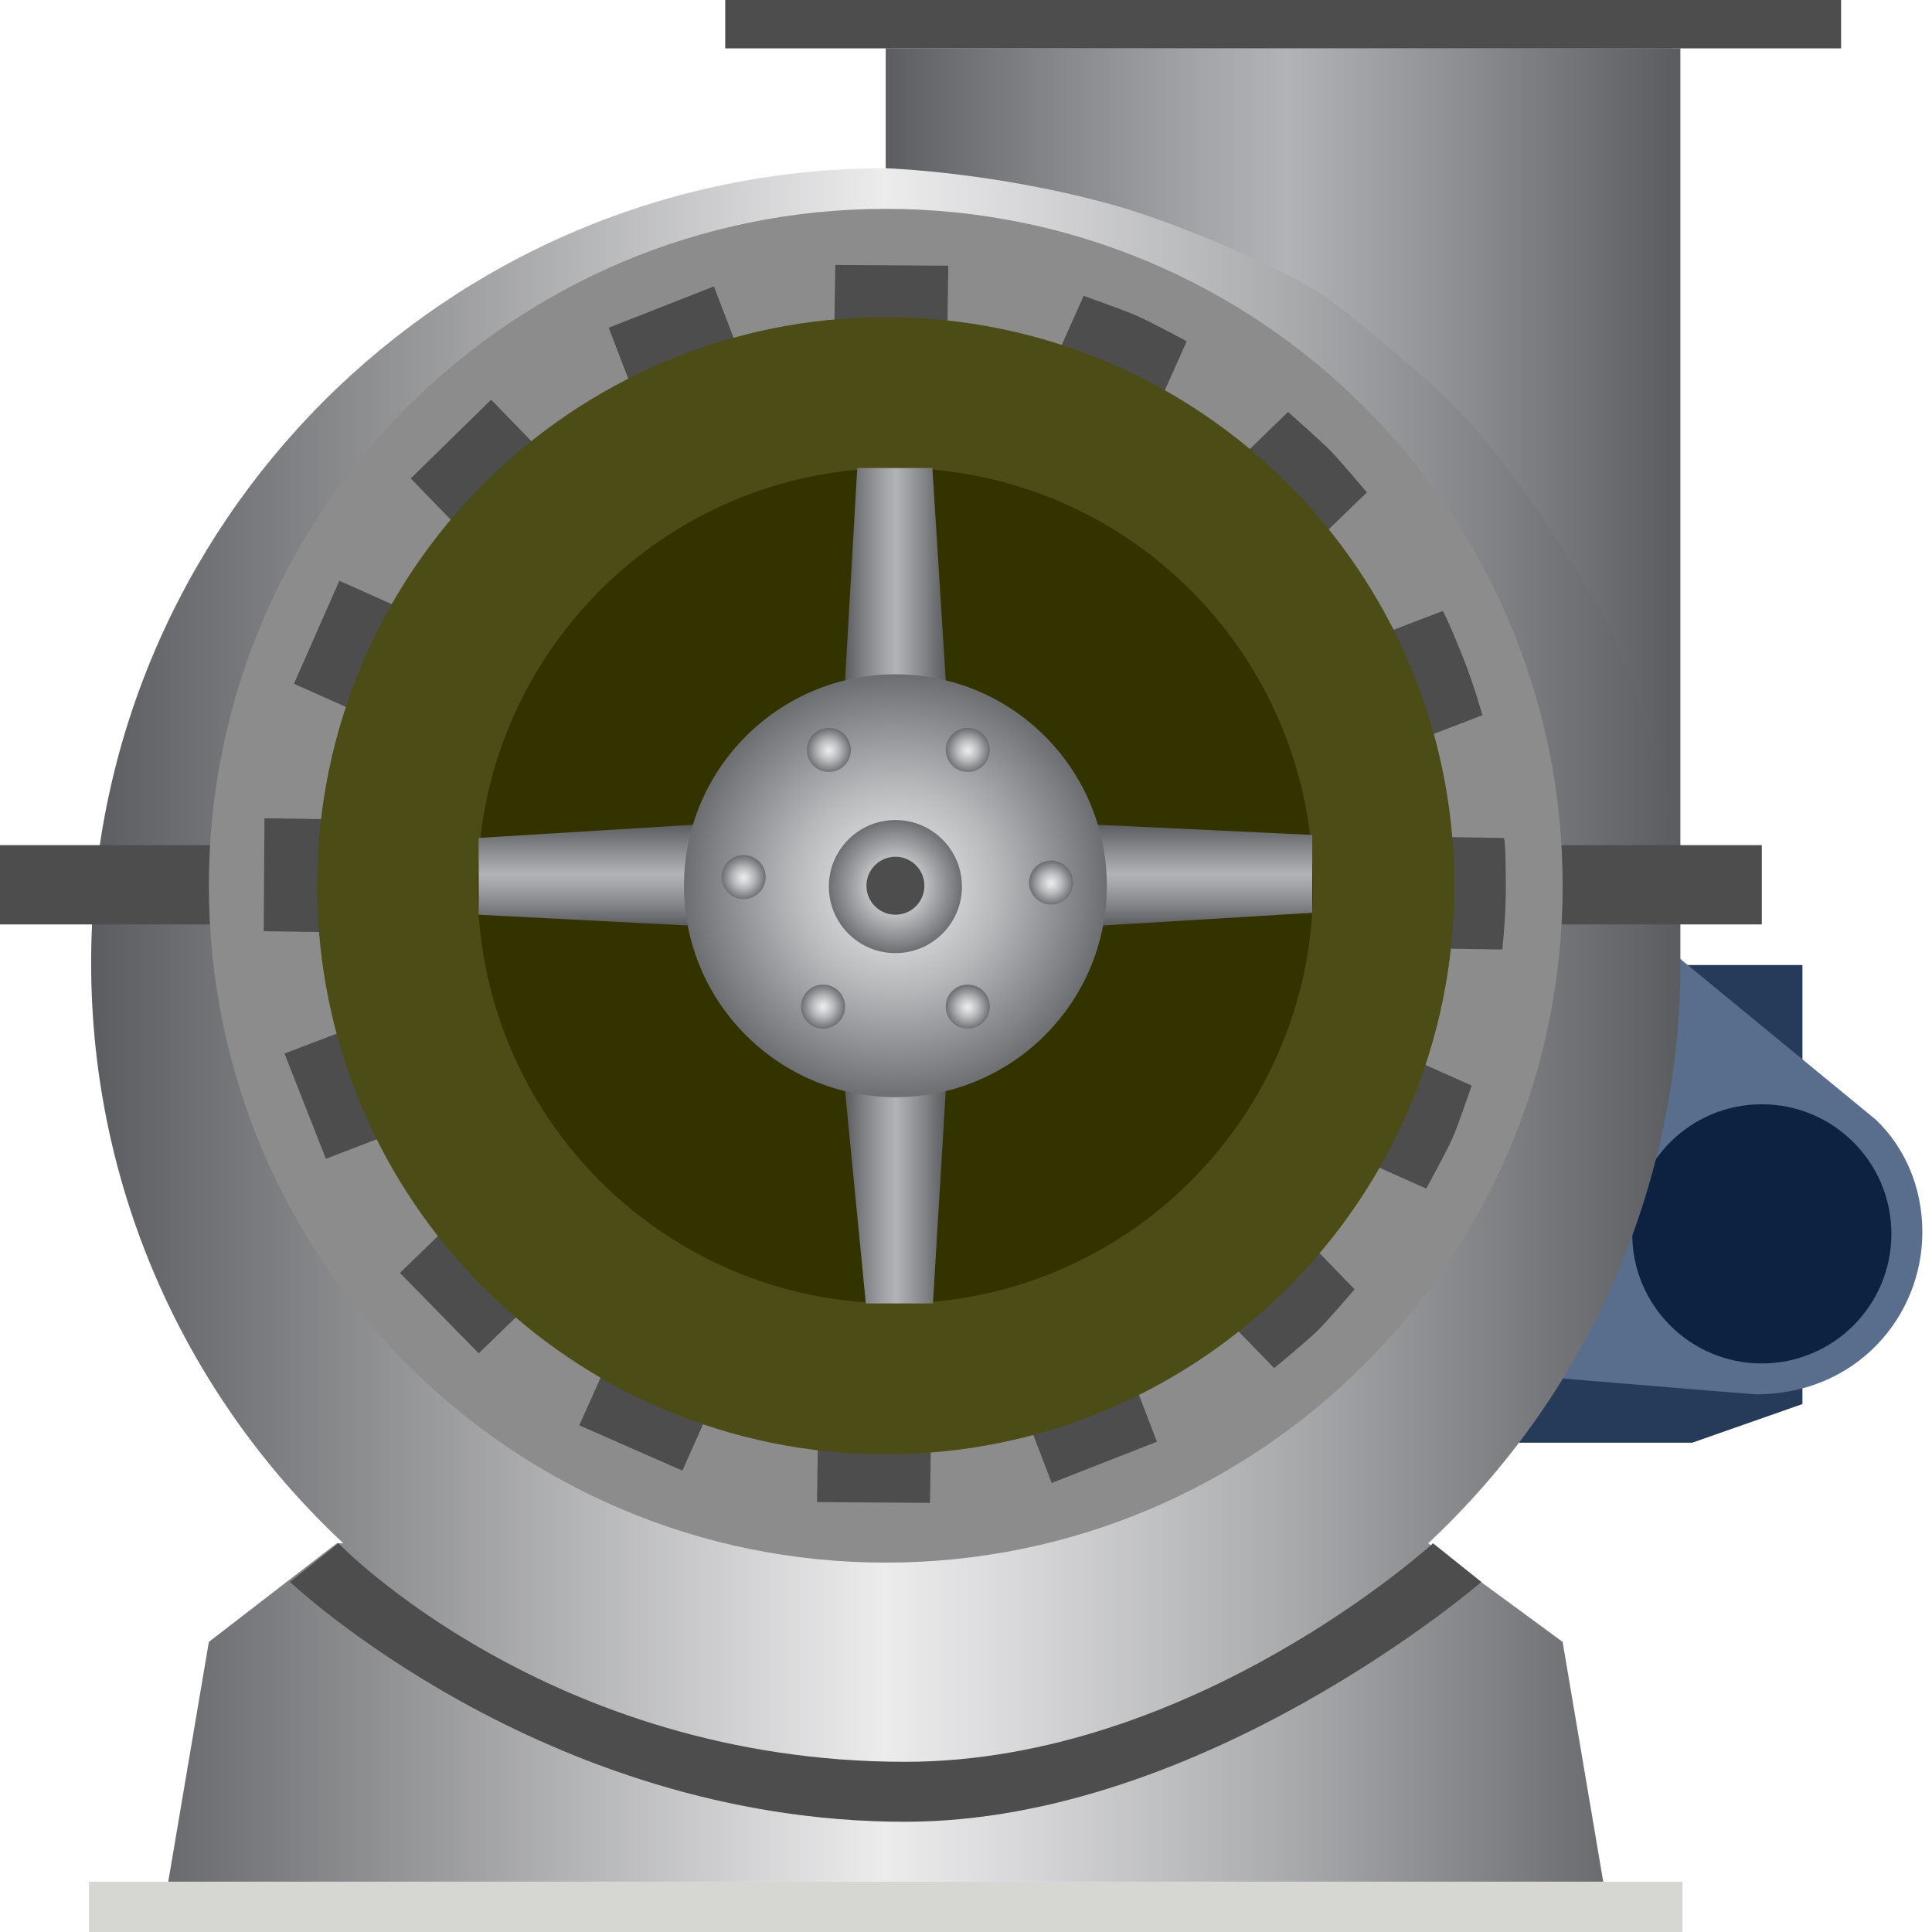 <!DOCTYPE svg PUBLIC "-//W3C//DTD SVG 1.1//EN" "http://www.w3.org/Graphics/SVG/1.1/DTD/svg11.dtd"><svg version="1.1" xmlns="http://www.w3.org/2000/svg" xmlns:xlink="http://www.w3.org/1999/xlink" width="112px" height="112px" viewBox="0 0 112.5 112.5" enable-background="new 0 0 112.5 112.5" xml:space="preserve">
<g id="Group_Layer_1">
	<polygon fill="#263A59" points="98.536,84.009 51.577,84.009 51.577,56.194 104.955,56.194 104.955,81.757  " />
</g>
<g id="Group_Layer_9">
	<g>
		<defs>
			<rect id="SVGID_1_" width="112.5" height="112.5" />
		</defs>
		<clipPath id="SVGID_2_">
			<use xlink:href="#SVGID_1_" overflow="visible" />
		</clipPath>
		<path clip-path="url(#SVGID_2_)" fill="#596D8C" d="M109.234,65.203L70.607,33.446c0,0-6.023-4.432-8.788-5.563l-0.107-0.068    l-0.009,0.022c-2.906-1.172-6.081-1.823-9.408-1.823c-13.908,0-25.182,11.273-25.182,25.18c0,10.534,6.382,19.927,15.52,23.865    c0,0,6.432,1.968,9.506,1.968c0,0,49.715,4.166,50.113,4.166c5.833,0,9.686-4.519,9.686-9.448    C111.938,69.168,110.94,66.833,109.234,65.203" />
		<path clip-path="url(#SVGID_2_)" fill="#0D2140" d="M102.59,64.302c4.168,0,7.545,3.378,7.545,7.545s-3.377,7.546-7.545,7.546    c-4.167,0-7.545-3.379-7.545-7.546S98.423,64.302,102.59,64.302" />
	</g>
</g>
<g id="Group_Layer_10">
	<g>
		<defs>
			<path id="SVGID_3_" d="M51.576,2.815v6.982C26.023,9.798,5.307,30.514,5.307,56.067c0,13.34,5.653,25.354,14.685,33.798h-0.384     l-7.446,5.742l-2.365,13.965h83.559l-2.364-13.965l-7.823-5.742h-0.005c9.032-8.444,14.685-20.458,14.685-33.798V2.815H51.576z" />
		</defs>
		<clipPath id="SVGID_4_">
			<use xlink:href="#SVGID_3_" overflow="visible" />
		</clipPath>
		
			<linearGradient id="SVGID_5_" gradientUnits="userSpaceOnUse" x1="0.002" y1="112.502" x2="1.002" y2="112.502" gradientTransform="matrix(92.54 0 0 -92.54 5.077 10467.235)">
			<stop offset="0" style="stop-color:#5C5D60" />
			<stop offset="0.5" style="stop-color:#ECECED" />
			<stop offset="0.58" style="stop-color:#D9D9DB" />
			<stop offset="0.76" style="stop-color:#A8A9AB" />
			<stop offset="1" style="stop-color:#5C5D60" />
		</linearGradient>
		<rect x="5.307" y="2.815" clip-path="url(#SVGID_4_)" fill="url(#SVGID_5_)" width="92.541" height="106.757" />
	</g>
	<g>
		<defs>
			<path id="SVGID_6_" d="M51.576,2.815v6.982c0,0,6.424,0.203,13.467,2.199c3.287,0.932,9.421,3.5,11.894,5.129     c1.654,1.088,6.368,5.104,7.748,6.523c3.502,3.604,7.237,9.428,9.01,12.951c2.181,4.338,3.603,11.486,3.603,11.486l0.114-45.27     H51.576z" />
		</defs>
		<clipPath id="SVGID_7_">
			<use xlink:href="#SVGID_6_" overflow="visible" />
		</clipPath>
		
			<linearGradient id="SVGID_8_" gradientUnits="userSpaceOnUse" x1="-4.882813e-004" y1="112.5" x2="1" y2="112.5" gradientTransform="matrix(45.834 0 0 -45.834 51.605 5181.676)">
			<stop offset="0" style="stop-color:#5C5D60" />
			<stop offset="0.19" style="stop-color:#818285" />
			<stop offset="0.4" style="stop-color:#A4A5A8" />
			<stop offset="0.51" style="stop-color:#B1B3B6" />
			<stop offset="0.73" style="stop-color:#8C8E91" />
			<stop offset="1" style="stop-color:#5C5D60" />
		</linearGradient>
		<rect x="51.576" y="2.815" clip-path="url(#SVGID_7_)" fill="url(#SVGID_8_)" width="45.835" height="45.27" />
	</g>
</g>
<g id="Group_Layer_2">
	<g>
		<defs>
			<rect id="SVGID_9_" width="112.5" height="112.5" />
		</defs>
		<clipPath id="SVGID_10_">
			<use xlink:href="#SVGID_9_" overflow="visible" />
		</clipPath>
		<rect y="49.212" clip-path="url(#SVGID_10_)" fill="#4D4D4D" width="102.59" height="4.617" />
	</g>
</g>
<g id="Group_Layer_3">
	<rect x="42.229" y="-0.049" fill="#4D4D4D" width="64.978" height="2.865" />
</g>
<g id="Group_Layer_4">
	<rect x="5.18" y="109.572" fill="#D6D6D2" width="92.792" height="2.928" />
	<path fill="#4D4D4D" d="M83.445,89.865l2.816,2.252c0,0-16.137,13.964-33.56,13.964c-21.077,0-35.81-13.964-35.81-13.964   l2.815-2.252c0,0,12.249,12.725,32.995,12.725C69.525,102.59,83.445,89.865,83.445,89.865" />
</g>
<g id="Group_Layer_5">
	<path fill="#8C8C8C" d="M51.577,12.162c21.768,0,39.416,17.646,39.416,39.415c0,21.768-17.647,39.414-39.416,39.414   S12.162,73.345,12.162,51.577C12.162,29.808,29.809,12.162,51.577,12.162" />
</g>
<g id="Group_Layer_6">
	<path fill="#4D4D4D" d="M87.684,51.711c0-2.702-0.104-2.915-0.104-2.915l-19.102-0.305l17.844-6.845c0,0-0.5-1.795-1.143-3.397   C84.176,35.74,84,35.582,84,35.582l-19.042,7.275l14.634-14.185c0,0-1.547-1.843-2.125-2.434c-0.57-0.581-2.465-2.25-2.465-2.25   L61.353,37.224l7.751-17.354c0,0-2.121-1.136-2.879-1.47c-0.744-0.327-3.123-1.172-3.123-1.172l-8.178,18.319l0.295-20.075   l-6.58-0.044l-0.281,18.945L41.57,16.678l-6.125,2.405l7.128,18.59L28.6,23.275l-4.684,4.585l13.36,13.768l-17.516-7.81   l-2.643,5.997l18.275,8.15l-19.992-0.32l-0.043,6.581l19.116,0.281l-17.906,6.841l2.408,6.127l18.481-7.089L23.287,74.123   l4.59,4.681l13.628-13.212l-7.772,17.404l6.001,2.639l8.137-18.221l-0.297,20.052l6.58,0.046l0.279-18.911l6.808,17.752   l6.125-2.403l-7.177-18.717l14.007,14.431c0,0,1.939-1.602,2.494-2.145c0.617-0.604,2.189-2.444,2.189-2.444L65.662,61.46   l17.389,7.752c0,0,1.205-2.208,1.52-2.918c0.348-0.79,1.123-3.083,1.123-3.083l-18.437-8.217l20.224,0.295   C87.48,55.289,87.684,53.438,87.684,51.711" />
	<path fill="#4C4C16" d="M51.577,18.468c18.285,0,33.108,14.823,33.108,33.108c0,18.285-14.823,33.108-33.108,33.108   c-18.285,0-33.108-14.823-33.108-33.108C18.469,33.292,33.292,18.468,51.577,18.468" />
	<path fill="#333300" d="M76.463,51.576c0,13.434-10.89,24.324-24.323,24.324c-13.435,0-24.324-10.891-24.324-24.324   c0-13.434,10.889-24.324,24.324-24.324C65.573,27.252,76.463,38.142,76.463,51.576" />
</g>
<g id="Group_Layer_7">
	<g>
		<defs>
			<polygon id="SVGID_11_" points="54.325,75.9 50.417,75.9 49.208,63.532 49.208,39.618 49.917,27.252 54.292,27.252      55.071,39.615 55.071,63.536    " />
		</defs>
		<clipPath id="SVGID_12_">
			<use xlink:href="#SVGID_11_" overflow="visible" />
		</clipPath>
		
			<linearGradient id="SVGID_13_" gradientUnits="userSpaceOnUse" x1="-0.042" y1="112.457" x2="0.958" y2="112.457" gradientTransform="matrix(5.864 0 0 -5.864 49.456 711.001)">
			<stop offset="0" style="stop-color:#5C5D60" />
			<stop offset="0.19" style="stop-color:#818285" />
			<stop offset="0.4" style="stop-color:#A4A5A8" />
			<stop offset="0.51" style="stop-color:#B1B3B6" />
			<stop offset="0.73" style="stop-color:#8C8E91" />
			<stop offset="1" style="stop-color:#5C5D60" />
		</linearGradient>
		<rect x="49.208" y="27.252" clip-path="url(#SVGID_12_)" fill="url(#SVGID_13_)" width="5.863" height="48.648" />
	</g>
	<g>
		<defs>
			<polygon id="SVGID_14_" points="27.874,53.266 27.868,48.792 40.349,48.026 63.928,48.026 76.412,48.618 76.412,53.153      64.234,53.89 40.046,53.89    " />
		</defs>
		<clipPath id="SVGID_15_">
			<use xlink:href="#SVGID_14_" overflow="visible" />
		</clipPath>
		
			<linearGradient id="SVGID_16_" gradientUnits="userSpaceOnUse" x1="-0.058" y1="112.441" x2="0.942" y2="112.441" gradientTransform="matrix(0 -5.864 -5.864 0 711.529 53.549)">
			<stop offset="0" style="stop-color:#5C5D60" />
			<stop offset="0.19" style="stop-color:#818285" />
			<stop offset="0.4" style="stop-color:#A4A5A8" />
			<stop offset="0.51" style="stop-color:#B1B3B6" />
			<stop offset="0.73" style="stop-color:#8C8E91" />
			<stop offset="1" style="stop-color:#5C5D60" />
		</linearGradient>
		<rect x="27.868" y="48.026" clip-path="url(#SVGID_15_)" fill="url(#SVGID_16_)" width="48.544" height="5.864" />
	</g>
</g>
<g id="Group_Layer_8">
	<g>
		<defs>
			<path id="SVGID_17_" d="M52.14,39.264c-6.8,0-12.312,5.513-12.312,12.312c0,6.801,5.512,12.312,12.312,12.312     c6.799,0,12.312-5.511,12.312-12.312c0-5.862-4.097-10.768-9.584-12.009c-0.874-0.197-1.783-0.303-2.716-0.303     C52.148,39.264,52.144,39.264,52.14,39.264" />
		</defs>
		<clipPath id="SVGID_18_">
			<use xlink:href="#SVGID_17_" overflow="visible" />
		</clipPath>
		
			<radialGradient id="SVGID_19_" cx="0" cy="112.5" r="1" gradientTransform="matrix(12.312 0 0 -12.312 52.141 1436.734)" gradientUnits="userSpaceOnUse">
			<stop offset="0" style="stop-color:#ECECED" />
			<stop offset="0.16" style="stop-color:#DEDEDF" />
			<stop offset="0.48" style="stop-color:#B8B9BB" />
			<stop offset="0.9" style="stop-color:#7C7D80" />
			<stop offset="1" style="stop-color:#6D6E71" />
		</radialGradient>
		<rect x="39.828" y="39.264" clip-path="url(#SVGID_18_)" fill="url(#SVGID_19_)" width="24.624" height="24.624" />
	</g>
	<g>
		<defs>
			<path id="SVGID_20_" d="M48.264,51.625c0,2.14,1.735,3.875,3.875,3.875c2.14,0,3.875-1.735,3.875-3.875s-1.735-3.875-3.875-3.875     C49.999,47.75,48.264,49.485,48.264,51.625" />
		</defs>
		<clipPath id="SVGID_21_">
			<use xlink:href="#SVGID_20_" overflow="visible" />
		</clipPath>
		
			<radialGradient id="SVGID_22_" cx="0" cy="112.499" r="1" gradientTransform="matrix(3.875 0 0 -3.875 52.141 487.561)" gradientUnits="userSpaceOnUse">
			<stop offset="0" style="stop-color:#ECECED" />
			<stop offset="0.16" style="stop-color:#DEDEDF" />
			<stop offset="0.48" style="stop-color:#B8B9BB" />
			<stop offset="0.9" style="stop-color:#7C7D80" />
			<stop offset="1" style="stop-color:#6D6E71" />
		</radialGradient>
		<rect x="48.264" y="47.75" clip-path="url(#SVGID_21_)" fill="url(#SVGID_22_)" width="7.75" height="7.75" />
	</g>
	<g>
		<defs>
			<path id="SVGID_23_" d="M46.983,43.667c0,0.708,0.574,1.282,1.281,1.282c0.708,0,1.281-0.574,1.281-1.282     c0-0.707-0.573-1.281-1.281-1.281C47.557,42.386,46.983,42.96,46.983,43.667" />
		</defs>
		<clipPath id="SVGID_24_">
			<use xlink:href="#SVGID_23_" overflow="visible" />
		</clipPath>
		
			<radialGradient id="SVGID_25_" cx="-0.317" cy="112.179" r="1" gradientTransform="matrix(1.281 0 0 -1.281 48.67 187.402)" gradientUnits="userSpaceOnUse">
			<stop offset="0" style="stop-color:#ECECED" />
			<stop offset="0.16" style="stop-color:#DEDEDF" />
			<stop offset="0.48" style="stop-color:#B8B9BB" />
			<stop offset="0.9" style="stop-color:#7C7D80" />
			<stop offset="1" style="stop-color:#6D6E71" />
		</radialGradient>
		<rect x="46.983" y="42.386" clip-path="url(#SVGID_24_)" fill="url(#SVGID_25_)" width="2.562" height="2.563" />
	</g>
	<g>
		<defs>
			<path id="SVGID_26_" d="M55.072,43.667c0,0.708,0.574,1.282,1.281,1.282c0.708,0,1.282-0.574,1.282-1.282     c0-0.707-0.574-1.281-1.282-1.281C55.646,42.386,55.072,42.96,55.072,43.667" />
		</defs>
		<clipPath id="SVGID_27_">
			<use xlink:href="#SVGID_26_" overflow="visible" />
		</clipPath>
		
			<radialGradient id="SVGID_28_" cx="-0.317" cy="112.179" r="1" gradientTransform="matrix(1.281 0 0 -1.281 56.76 187.402)" gradientUnits="userSpaceOnUse">
			<stop offset="0" style="stop-color:#ECECED" />
			<stop offset="0.16" style="stop-color:#DEDEDF" />
			<stop offset="0.48" style="stop-color:#B8B9BB" />
			<stop offset="0.9" style="stop-color:#7C7D80" />
			<stop offset="1" style="stop-color:#6D6E71" />
		</radialGradient>
		<rect x="55.072" y="42.386" clip-path="url(#SVGID_27_)" fill="url(#SVGID_28_)" width="2.563" height="2.563" />
	</g>
	<g>
		<defs>
			<path id="SVGID_29_" d="M55.071,58.615c0,0.708,0.574,1.282,1.282,1.282c0.708,0,1.281-0.574,1.281-1.282     s-0.573-1.281-1.281-1.281C55.645,57.334,55.071,57.907,55.071,58.615" />
		</defs>
		<clipPath id="SVGID_30_">
			<use xlink:href="#SVGID_29_" overflow="visible" />
		</clipPath>
		
			<radialGradient id="SVGID_31_" cx="-0.317" cy="112.178" r="1" gradientTransform="matrix(1.281 0 0 -1.281 56.759 202.35)" gradientUnits="userSpaceOnUse">
			<stop offset="0" style="stop-color:#ECECED" />
			<stop offset="0.16" style="stop-color:#DEDEDF" />
			<stop offset="0.48" style="stop-color:#B8B9BB" />
			<stop offset="0.9" style="stop-color:#7C7D80" />
			<stop offset="1" style="stop-color:#6D6E71" />
		</radialGradient>
		<rect x="55.071" y="57.334" clip-path="url(#SVGID_30_)" fill="url(#SVGID_31_)" width="2.563" height="2.563" />
	</g>
	<g>
		<defs>
			<path id="SVGID_32_" d="M59.92,51.391c0,0.706,0.574,1.281,1.281,1.281c0.708,0,1.281-0.575,1.281-1.281     c0-0.708-0.573-1.282-1.281-1.282C60.494,50.109,59.92,50.683,59.92,51.391" />
		</defs>
		<clipPath id="SVGID_33_">
			<use xlink:href="#SVGID_32_" overflow="visible" />
		</clipPath>
		
			<radialGradient id="SVGID_34_" cx="-0.317" cy="112.18" r="1" gradientTransform="matrix(1.281 0 0 -1.281 61.608 195.125)" gradientUnits="userSpaceOnUse">
			<stop offset="0" style="stop-color:#ECECED" />
			<stop offset="0.16" style="stop-color:#DEDEDF" />
			<stop offset="0.48" style="stop-color:#B8B9BB" />
			<stop offset="0.9" style="stop-color:#7C7D80" />
			<stop offset="1" style="stop-color:#6D6E71" />
		</radialGradient>
		<rect x="59.92" y="50.109" clip-path="url(#SVGID_33_)" fill="url(#SVGID_34_)" width="2.563" height="2.563" />
	</g>
	<g>
		<defs>
			<path id="SVGID_35_" d="M42.021,51.073c0,0.707,0.574,1.281,1.282,1.281c0.707,0,1.28-0.574,1.28-1.281     c0-0.708-0.573-1.281-1.28-1.281C42.595,49.792,42.021,50.365,42.021,51.073" />
		</defs>
		<clipPath id="SVGID_36_">
			<use xlink:href="#SVGID_35_" overflow="visible" />
		</clipPath>
		
			<radialGradient id="SVGID_37_" cx="-0.317" cy="112.178" r="1" gradientTransform="matrix(1.281 0 0 -1.281 43.709 194.806)" gradientUnits="userSpaceOnUse">
			<stop offset="0" style="stop-color:#ECECED" />
			<stop offset="0.16" style="stop-color:#DEDEDF" />
			<stop offset="0.48" style="stop-color:#B8B9BB" />
			<stop offset="0.9" style="stop-color:#7C7D80" />
			<stop offset="1" style="stop-color:#6D6E71" />
		</radialGradient>
		<rect x="42.021" y="49.792" clip-path="url(#SVGID_36_)" fill="url(#SVGID_37_)" width="2.562" height="2.562" />
	</g>
	<g>
		<defs>
			<path id="SVGID_38_" d="M46.645,58.615c0,0.708,0.574,1.282,1.281,1.282c0.708,0,1.282-0.574,1.282-1.282     s-0.574-1.281-1.282-1.281C47.219,57.334,46.645,57.907,46.645,58.615" />
		</defs>
		<clipPath id="SVGID_39_">
			<use xlink:href="#SVGID_38_" overflow="visible" />
		</clipPath>
		
			<radialGradient id="SVGID_40_" cx="0.037" cy="112.537" r="1.001" gradientTransform="matrix(1.281 0 0 -1.281 47.879 202.776)" gradientUnits="userSpaceOnUse">
			<stop offset="0" style="stop-color:#ECECED" />
			<stop offset="0.16" style="stop-color:#DEDEDF" />
			<stop offset="0.48" style="stop-color:#B8B9BB" />
			<stop offset="0.9" style="stop-color:#7C7D80" />
			<stop offset="1" style="stop-color:#6D6E71" />
		</radialGradient>
		<rect x="46.645" y="57.334" clip-path="url(#SVGID_39_)" fill="url(#SVGID_40_)" width="2.563" height="2.563" />
	</g>
	<g>
		<defs>
			<rect id="SVGID_41_" width="112.5" height="112.5" />
		</defs>
		<clipPath id="SVGID_42_">
			<use xlink:href="#SVGID_41_" overflow="visible" />
		</clipPath>
		<path clip-path="url(#SVGID_42_)" fill="#4D4D4D" d="M53.828,51.576c0,0.932-0.755,1.688-1.688,1.688    c-0.932,0-1.687-0.756-1.687-1.688s0.755-1.688,1.687-1.688C53.073,49.888,53.828,50.644,53.828,51.576" />
	</g>
</g>
</svg>